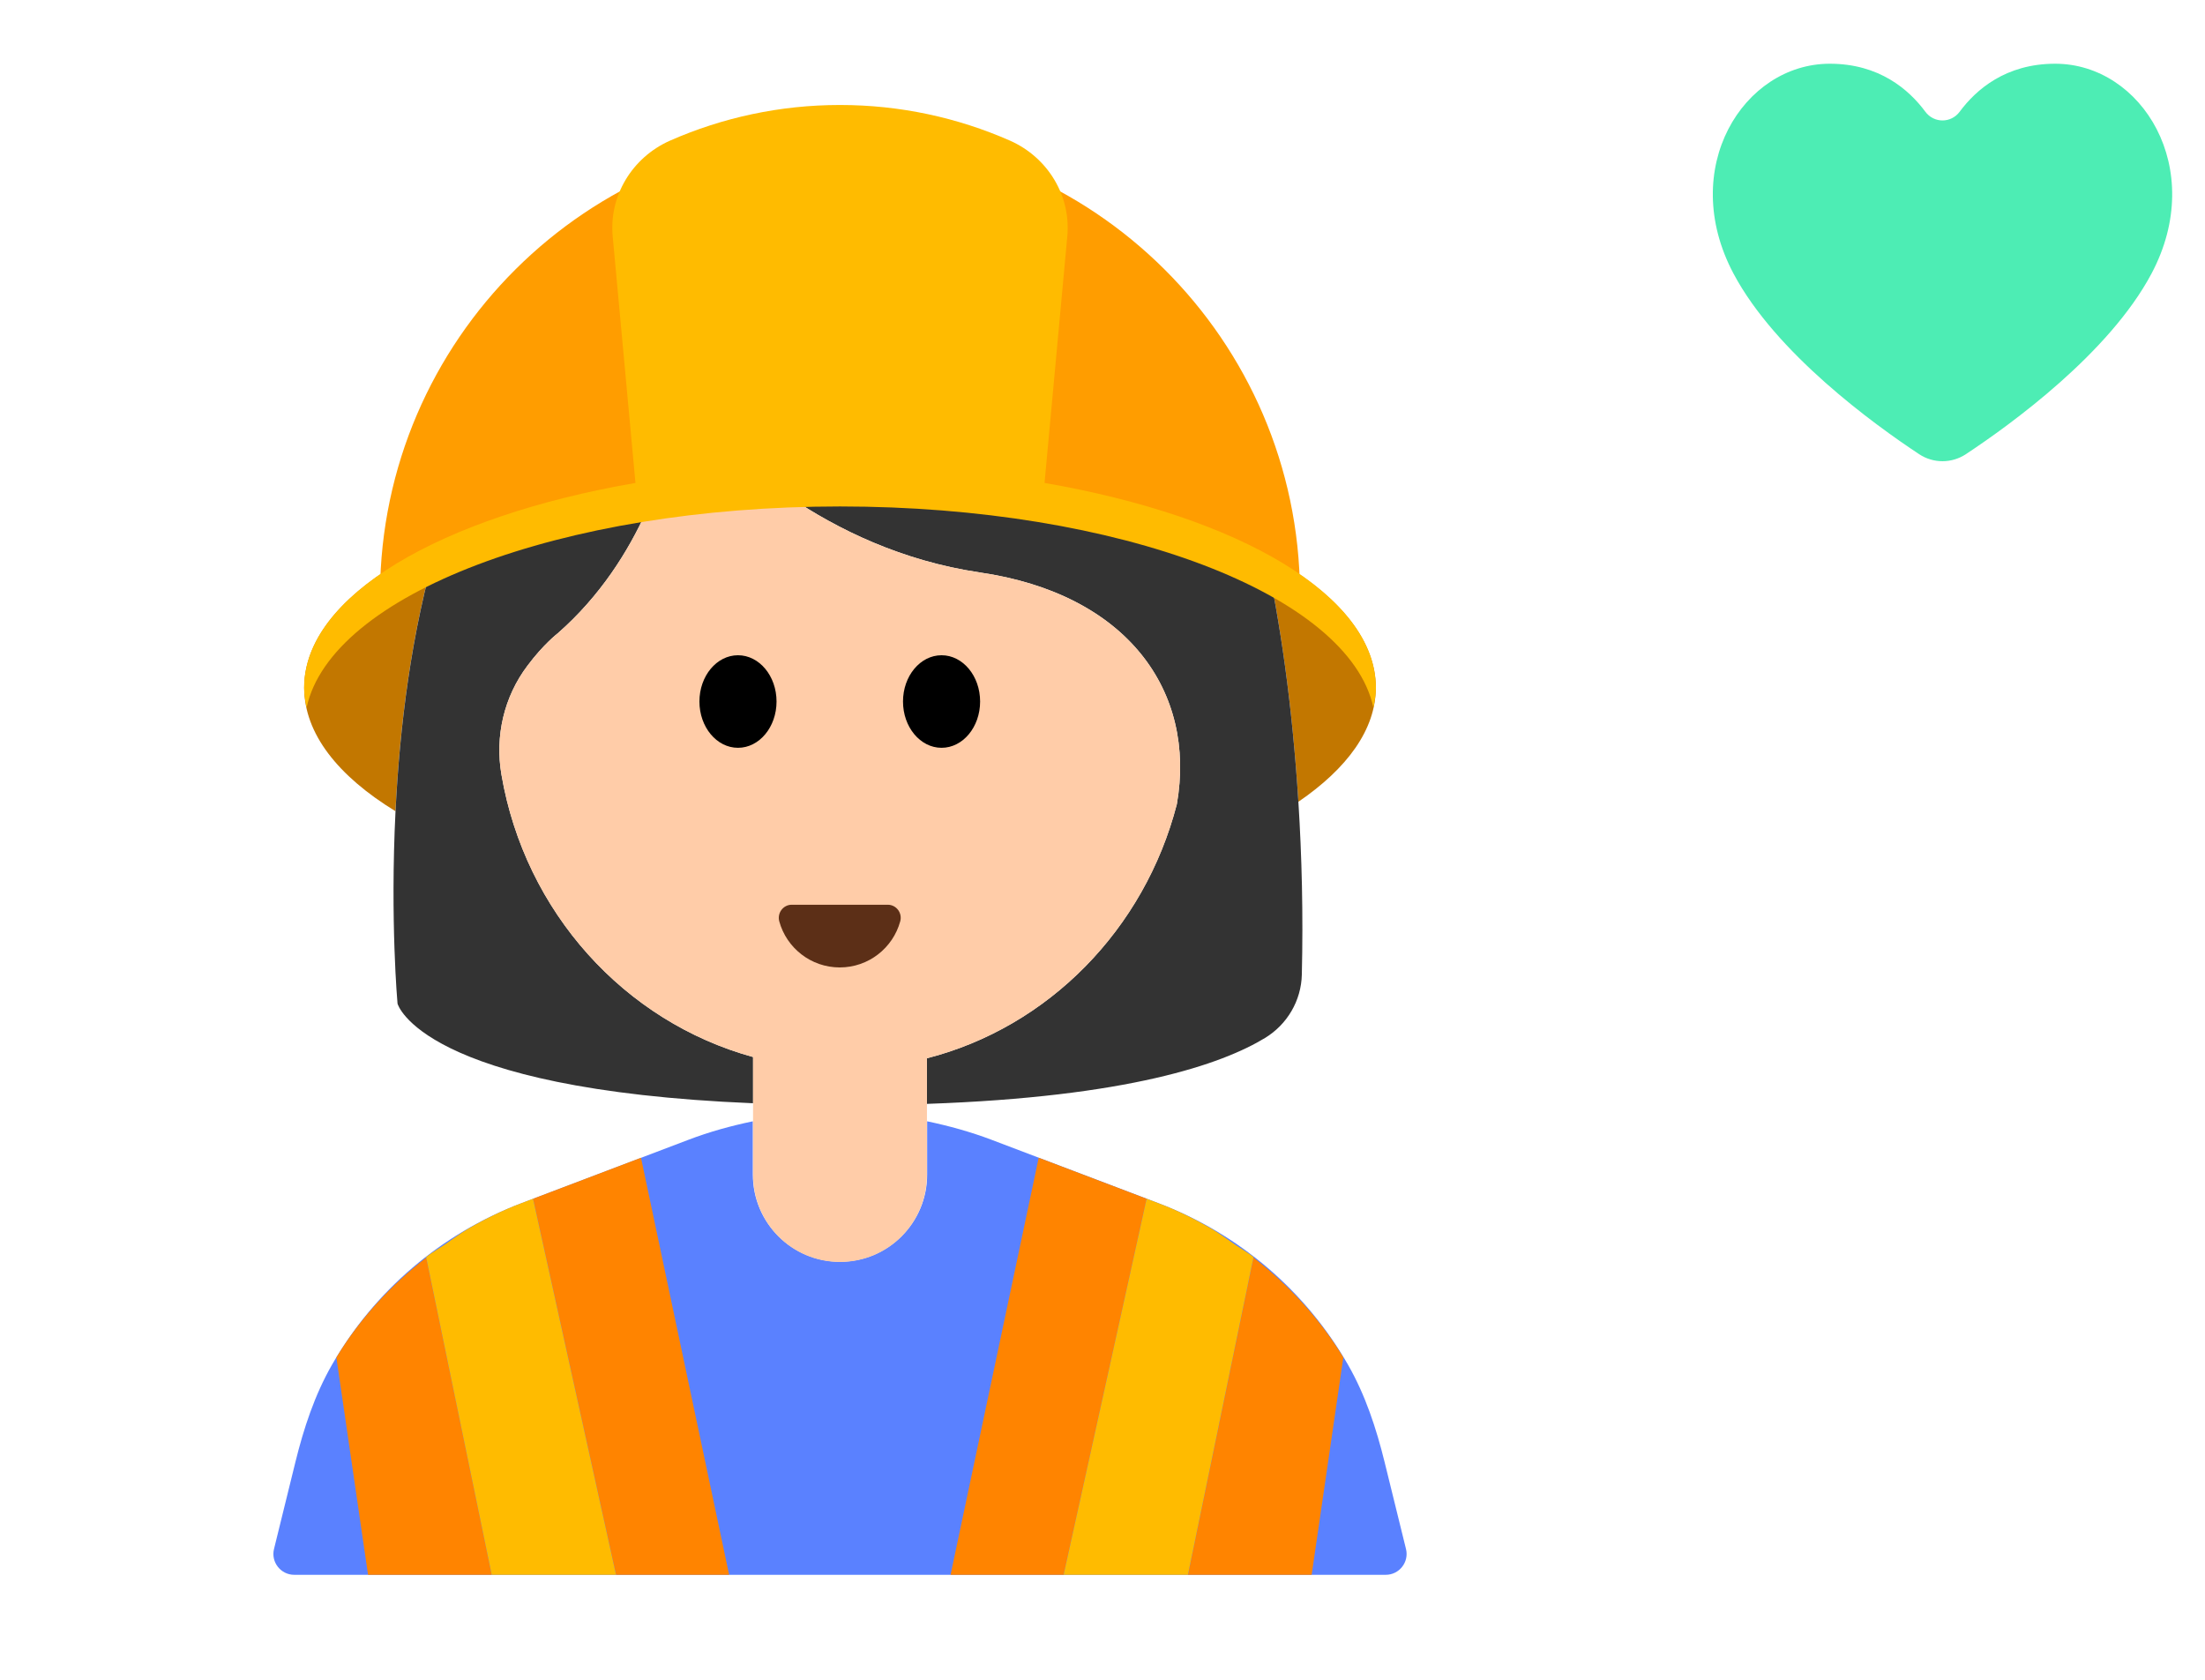 <svg width="105" height="80" viewBox="0 0 105 80" fill="none" xmlns="http://www.w3.org/2000/svg">
<g clip-path="url(#clip0_1970_3532)">
<path d="M66.952 73.77L65.934 69.634C65.538 68.026 65.016 66.436 64.192 64.998C62.182 61.496 59.01 58.762 55.178 57.306L47.216 54.282C46.214 53.902 45.188 53.62 44.15 53.402V55.94C44.15 58.232 42.292 60.09 40 60.09C37.708 60.09 35.85 58.232 35.85 55.94V53.402C34.814 53.618 33.786 53.9 32.784 54.282L24.822 57.306C20.99 58.762 17.818 61.496 15.808 64.998C14.984 66.436 14.462 68.026 14.066 69.634L13.048 73.77C12.894 74.394 13.368 75 14.012 75H65.988C66.632 75 67.106 74.396 66.952 73.77Z" fill="#5A81FF"/>
<path d="M14.486 32.754C14.486 34.932 16.088 36.956 18.832 38.634C19.026 34.724 19.568 30.086 20.858 25.806C16.904 27.66 14.486 30.088 14.486 32.752V32.754Z" fill="#C27700"/>
<path d="M65.514 32.753C65.514 30.347 63.536 28.135 60.246 26.363C60.948 29.513 61.54 33.579 61.828 38.185C64.152 36.597 65.514 34.743 65.514 32.753Z" fill="#C27700"/>
<path d="M59.066 22.174C56.922 16.332 50.524 9.88 42.148 9.008C33.77 8.138 30.016 13.578 30.016 13.578C25.258 15.664 22.472 20.452 20.86 25.806C19.57 30.086 19.028 34.722 18.834 38.634C18.574 43.868 18.93 47.798 18.93 47.798C18.93 47.798 20.02 51.886 35.86 52.542V50.34C29.74 48.66 25 43.44 23.88 36.9C23.56 35.06 24 33.18 25.12 31.7C25.88 30.68 26.56 30.16 26.56 30.16C30.62 26.6 31.88 21.66 32.24 19.72C32.3 19.42 32.7 19.3 32.9 19.54C34.44 21.32 39.26 26.16 46.64 27.26C53.68 28.28 56.98 32.92 56.04 38.3C54.5 44.26 49.92 48.92 44.14 50.4V52.572C53.714 52.24 58.184 50.682 60.238 49.434C61.298 48.79 61.964 47.654 61.992 46.414C62.06 43.54 61.992 40.778 61.828 38.184C61.54 33.58 60.948 29.512 60.246 26.362C59.874 24.692 59.47 23.276 59.066 22.174Z" fill="#333333"/>
<path d="M56.04 38.301C56.98 32.921 53.68 28.281 46.64 27.261C39.26 26.161 34.44 21.321 32.9 19.541C32.7 19.301 32.3 19.421 32.24 19.721C31.88 21.661 30.62 26.601 26.56 30.161C26.56 30.161 25.88 30.681 25.12 31.701C24 33.181 23.56 35.061 23.88 36.901C25 43.441 29.74 48.661 35.86 50.341V55.941C35.86 58.241 37.7 60.101 40 60.101C42.3 60.101 44.14 58.241 44.14 55.941V50.401C49.92 48.921 54.5 44.261 56.04 38.301Z" fill="#FFCCA8"/>
<path d="M35.142 35.614C36.156 35.614 36.978 34.627 36.978 33.41C36.978 32.193 36.156 31.206 35.142 31.206C34.128 31.206 33.306 32.193 33.306 33.41C33.306 34.627 34.128 35.614 35.142 35.614Z" fill="black"/>
<path d="M44.836 35.614C45.85 35.614 46.672 34.627 46.672 33.41C46.672 32.193 45.85 31.206 44.836 31.206C43.822 31.206 43 32.193 43 33.41C43 34.627 43.822 35.614 44.836 35.614Z" fill="black"/>
<path d="M42.274 43.088C42.686 43.088 42.978 43.484 42.868 43.88C42.52 45.146 41.362 46.074 39.988 46.074C38.614 46.074 37.454 45.144 37.108 43.88C37 43.484 37.292 43.088 37.702 43.088H42.274Z" fill="#5C2F17"/>
<path d="M61.904 28.226C61.832 16.188 52.056 6.448 40 6.448C27.944 6.448 18.17 16.186 18.096 28.226C22.994 25.166 30.968 23.164 40 23.164C49.032 23.164 57.006 25.164 61.904 28.226Z" fill="#FF9D00"/>
<path d="M65.52 32.76C65.52 33.08 65.46 33.4 65.4 33.7C64.24 28.32 53.32 24.12 40 24.12C26.68 24.12 15.76 28.32 14.6 33.7C14.54 33.4 14.48 33.08 14.48 32.76C14.48 28.36 21 24.6 30.26 23L29.18 11.3C28.98 9.34 30.1 7.5 31.9 6.7C34.4 5.6 37.14 5 40 5C42.86 5 45.6 5.6 48.1 6.7C49.9 7.5 51.02 9.34 50.82 11.3L49.74 23C59 24.6 65.52 28.36 65.52 32.76Z" fill="#FFBB00"/>
<path d="M55.176 57.308L49.462 55.138L45.266 75H50.65L54.602 57.09L55.176 57.308Z" fill="#FF8400"/>
<path d="M57.642 58.489C58.044 58.721 58.414 58.999 58.794 59.261C58.412 58.999 58.044 58.721 57.642 58.489Z" fill="#FF8400"/>
<path d="M59.688 59.892L56.57 75H62.46L63.968 64.646C62.85 62.802 61.382 61.21 59.688 59.892Z" fill="#FF8400"/>
<path d="M59.692 59.864C59.408 59.644 59.09 59.466 58.794 59.262C58.412 59 58.044 58.722 57.642 58.49C56.856 58.036 56.038 57.634 55.176 57.308L54.602 57.09L50.65 75H56.568L59.686 59.892L59.692 59.864Z" fill="#FFBB00"/>
<path d="M16.018 64.646L17.526 75H23.416L20.298 59.892C18.604 61.212 17.136 62.802 16.018 64.646Z" fill="#FF8400"/>
<path d="M24.81 57.308L25.384 57.09L29.336 75H34.72L30.524 55.138L24.81 57.308Z" fill="#FF8400"/>
<path d="M21.192 59.261C21.574 58.999 21.942 58.721 22.344 58.489C21.94 58.719 21.574 58.999 21.192 59.261Z" fill="#FF8400"/>
<path d="M24.81 57.308C23.95 57.636 23.13 58.036 22.344 58.49C21.942 58.722 21.572 59 21.192 59.262C20.894 59.466 20.576 59.642 20.292 59.864L20.298 59.892L23.416 75H29.334L25.382 57.09L24.81 57.308Z" fill="#FFBB00"/>
</g>
<path d="M91.387 21.63C92.063 22.077 92.936 22.077 93.613 21.63C95.759 20.211 100.438 16.823 102.453 13.03C105.109 8.026 101.989 3.035 97.866 3.035C95.516 3.035 94.101 4.263 93.319 5.319C92.908 5.875 92.093 5.875 91.681 5.319C90.899 4.263 89.484 3.035 87.134 3.035C83.011 3.035 79.891 8.026 82.548 13.03C84.561 16.822 89.24 20.211 91.387 21.63Z" fill="#4DEDB4"/>
<defs>
<clipPath id="clip0_1970_3532">
<rect width="80" height="80" fill="white"/>
</clipPath>
</defs>
</svg>
